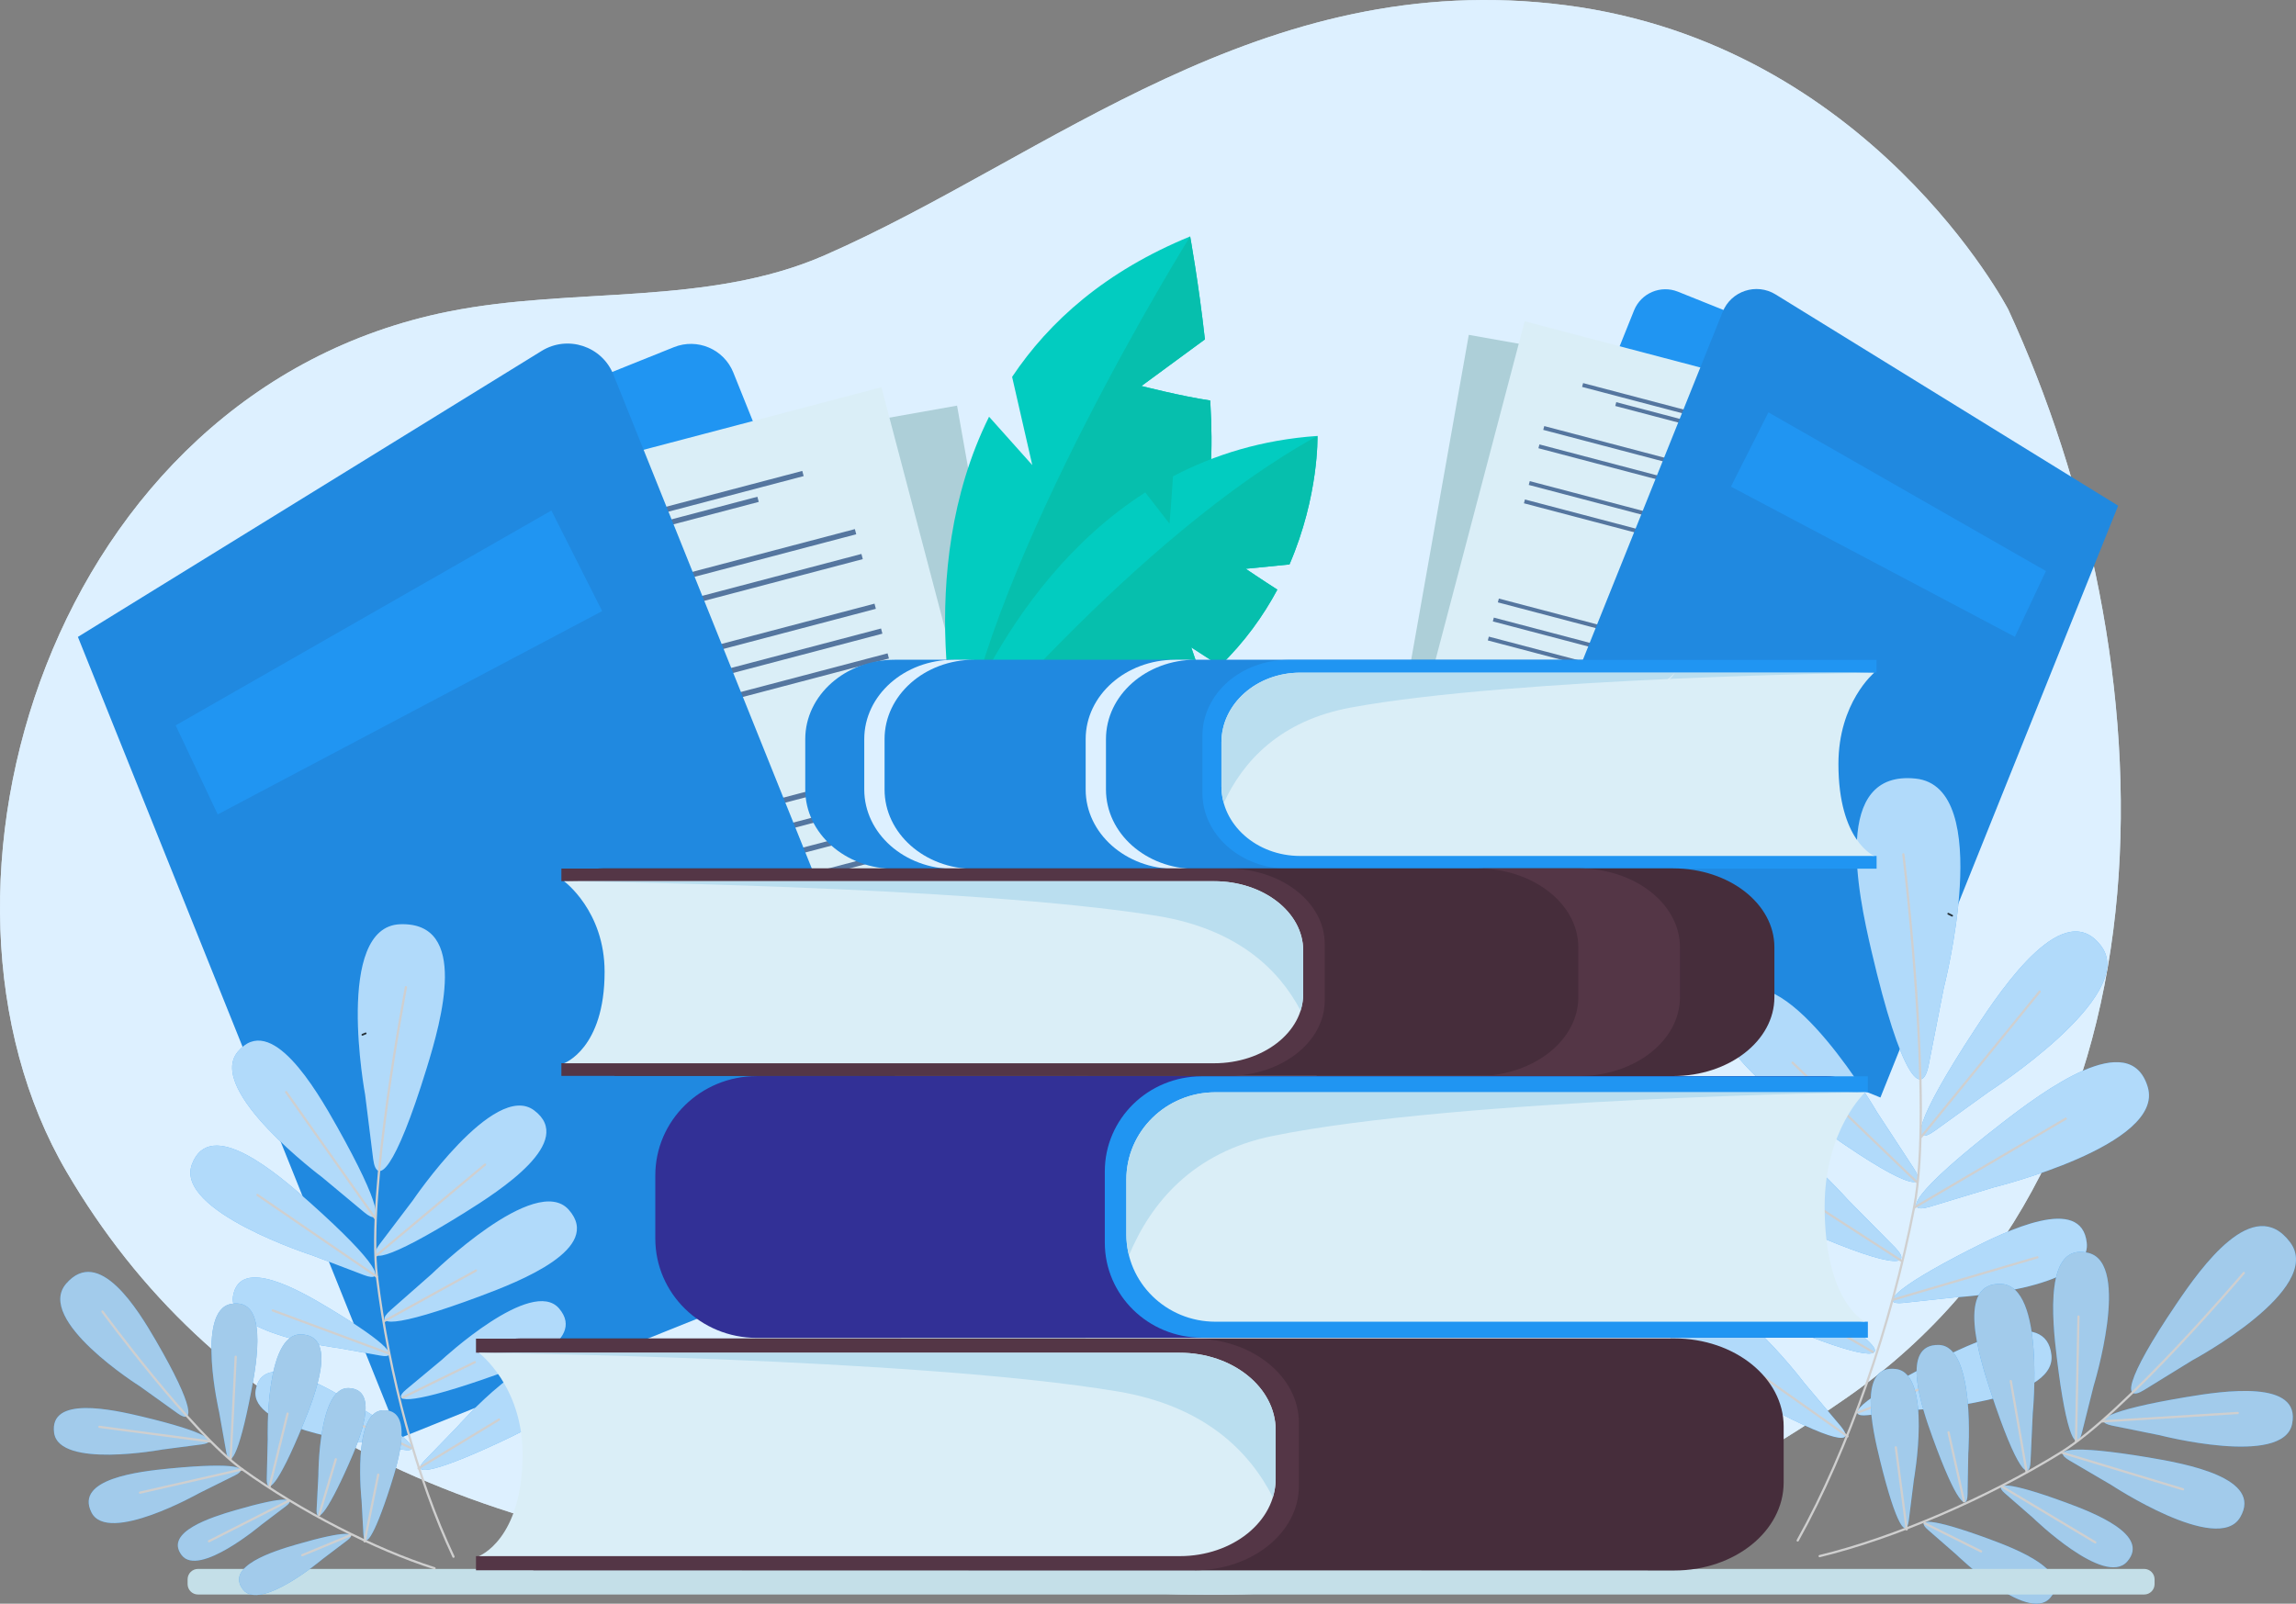 <?xml version="1.0" encoding="UTF-8"?>
<!DOCTYPE svg PUBLIC "-//W3C//DTD SVG 1.1//EN" "http://www.w3.org/Graphics/SVG/1.1/DTD/svg11.dtd">
<!-- Creator: CorelDRAW 2017 -->
<svg xmlns="http://www.w3.org/2000/svg" xml:space="preserve" width="457.289mm" height="319.492mm" version="1.1" style="shape-rendering:geometricPrecision; text-rendering:geometricPrecision; image-rendering:optimizeQuality; fill-rule:evenodd; clip-rule:evenodd"
viewBox="0 0 1704.63 1190.96"
 xmlns:xlink="http://www.w3.org/1999/xlink">
 <rect x="0" y="0" width="1704.63" height="1190.96" fill="#808080" stroke="none"/>
 <defs>
  <style type="text/css">
   <![CDATA[
    .str0 {stroke:#CFCFCF;stroke-width:1.65;stroke-linecap:round;stroke-linejoin:round;stroke-miterlimit:10}
    .str1 {stroke:#263138;stroke-width:1.32;stroke-linecap:round;stroke-linejoin:round;stroke-miterlimit:10}
    .fil8 {fill:none;fill-rule:nonzero}
    .fil11 {fill:#02CCC0;fill-rule:nonzero}
    .fil19 {fill:#05B2A8;fill-rule:nonzero}
    .fil12 {fill:#06BFAD;fill-rule:nonzero}
    .fil6 {fill:#2089E0;fill-rule:nonzero}
    .fil2 {fill:#2095F2;fill-rule:nonzero}
    .fil10 {fill:#263138;fill-rule:nonzero}
    .fil21 {fill:#2E3F7D;fill-rule:nonzero}
    .fil15 {fill:#323096;fill-rule:nonzero}
    .fil17 {fill:#462D3B;fill-rule:nonzero}
    .fil16 {fill:#496E9A;fill-rule:nonzero}
    .fil18 {fill:#543646;fill-rule:nonzero}
    .fil5 {fill:#55769F;fill-rule:nonzero}
    .fil20 {fill:#AABACF;fill-rule:nonzero}
    .fil3 {fill:#ADCFD8;fill-rule:nonzero}
    .fil14 {fill:#BADEEF;fill-rule:nonzero}
    .fil23 {fill:#C4DFE8;fill-rule:nonzero}
    .fil22 {fill:#D19B3E;fill-rule:nonzero}
    .fil13 {fill:#DA557A;fill-rule:nonzero}
    .fil4 {fill:#DAEEF7;fill-rule:nonzero}
    .fil0 {fill:#DDF0FF;fill-rule:nonzero}
    .fil9 {fill:#E8E8E8;fill-rule:nonzero;fill-opacity:0.651}
    .fil7 {fill:white;fill-rule:nonzero;fill-opacity:0.651}
    .fil1 {fill:#DDF0FF;fill-rule:nonzero;fill-opacity:0.8}
   ]]>
  </style>
 </defs>
 <g id="Layer_x0020_1">
  <g id="_2259819654064">
   <path class="fil0" d="M1490.86 229.58c0,0 -102.35,-196.57 -328.37,-225.7 -226.02,-29.12 -383.81,112.85 -550.12,185.65 -87.1,38.13 -186.58,23.32 -279.04,41.77 -295.65,59.01 -407.03,428.71 -283.87,638.95 106.61,182.01 294.25,276.66 579.98,298.5 285.72,21.84 486.16,47.32 742.03,-131.05 255.87,-178.37 238.81,-549.68 119.41,-808.13z"/>
   <path class="fil1" d="M1490.86 229.58c0,0 -102.35,-196.57 -328.37,-225.7 -226.02,-29.12 -383.81,112.85 -550.12,185.65 -87.1,38.13 -186.58,23.32 -279.04,41.77 -295.65,59.01 -407.03,428.71 -283.87,638.95 106.61,182.01 294.25,276.66 579.98,298.5 285.72,21.84 486.16,47.32 742.03,-131.05 255.87,-178.37 238.81,-549.68 119.41,-808.13z"/>
  </g>
  <g id="_2259819657264">
   <path class="fil2" d="M1036.43 670.6l150.32 60.37 186.07 -463.32 -127.06 -51.03c-12.84,-5.16 -27.44,1.07 -32.6,13.92l-176.73 440.06z"/>
   <polygon class="fil3" points="1018.75,653.36 1306.56,704.38 1378.3,299.71 1090.48,248.68 "/>
   <polygon class="fil4" points="1027.36,636.03 1310.04,710.42 1414.64,312.97 1131.96,238.58 "/>
   <polygon class="fil5" points="1199.23,301.49 1325.46,334.71 1326.21,331.88 1199.97,298.66 "/>
   <polygon class="fil5" points="1174.6,287.33 1353.87,334.5 1354.62,331.67 1175.35,284.49 "/>
   <polygon class="fil5" points="1145.76,319.24 1363.26,376.48 1364.01,373.64 1146.51,316.41 "/>
   <polygon class="fil5" points="1142.18,332.87 1359.67,390.11 1360.42,387.27 1142.93,330.04 "/>
   <polygon class="fil5" points="1135.01,360.13 1352.5,417.37 1353.25,414.54 1135.75,357.3 "/>
   <polygon class="fil5" points="1131.42,373.76 1348.91,431 1349.66,428.16 1132.16,370.93 "/>
   <polygon class="fil5" points="1112.05,447.34 1329.55,504.58 1330.29,501.75 1112.8,444.51 "/>
   <polygon class="fil5" points="1108.33,461.48 1325.83,518.71 1326.57,515.88 1109.08,458.65 "/>
   <polygon class="fil5" points="1104.61,475.61 1322.11,532.85 1322.85,530.02 1105.36,472.78 "/>
   <path class="fil6" d="M1093.47 693.5l302.62 121.54 176.5 -439.49 -254.3 -156.87c-14.29,-8.82 -33.08,-2.63 -39.34,12.95l-185.49 461.88z"/>
   <polygon class="fil2" points="1518.98,424.07 1312.94,306.22 1285.09,361.39 1495.91,472.92 "/>
  </g>
  <g id="_2259819658128">
   <path class="fil2" d="M1436.41 839.77c-17.54,12.55 -15.95,-5.47 30.01,-75.55 21.54,-32.84 66.82,-99.15 94.06,-60.98 26.17,36.67 -83.79,107.46 -83.79,107.46l-40.28 29.08zm44.03 41.96l0 0c0,0 126.99,-31.24 114.14,-74.42 -13.37,-44.94 -77.73,3.06 -108.77,27.13 -66.23,51.36 -73.58,67.89 -52.92,61.71l47.54 -14.42zm-29.19 81.75l0 0c0,0 101.61,-5.48 98.05,-40.36 -3.71,-36.3 -59.87,-8.92 -87.09,4.98 -58.08,29.67 -66.1,41.24 -49.4,39.51l38.44 -4.13zm-26.23 83.33l0 0c0,0 101.62,-5.48 98.05,-40.36 -3.71,-36.3 -59.87,-8.92 -87.09,4.98 -58.08,29.67 -66.1,41.24 -49.4,39.52l38.44 -4.14zm-31.44 -220.87l0 0c0,0 -65.67,-113.09 -103.5,-88.63 -39.38,25.46 24.78,73.74 56.6,96.76 67.9,49.13 85.83,51.54 74.1,33.44l-27.2 -41.58zm-21.77 64.89l0 0c0,0 -86.84,-97.78 -119.05,-66.28 -33.53,32.78 38.95,67.34 74.71,83.58 76.31,34.65 94.36,33.45 79.27,18.04l-34.92 -35.34zm-14.48 76.61l0 0c0,0 -75.7,-80.68 -102.21,-53.3 -27.6,28.49 34.49,56.04 65.11,68.95 65.33,27.54 80.57,26.1 67.45,13.43l-30.35 -29.08zm-17.85 59.51l0 0c0,0 -66.71,-88.26 -95.98,-63.85 -30.46,25.41 28.35,59.39 57.43,75.47 62.04,34.31 77.35,34.51 65.64,20.51l-27.09 -32.13zm103.62 -293.12l0 0c0,0 38.71,-149.45 -20.92,-155.63 -62.06,-6.43 -43.01,84.1 -32.71,128.18 21.97,94.06 37.42,109.48 42.41,84.66l11.22 -57.21z"/>
   <path class="fil7" d="M1436.41 839.77c-17.54,12.55 -15.95,-5.47 30.01,-75.55 21.54,-32.84 66.82,-99.15 94.06,-60.98 26.17,36.67 -83.79,107.46 -83.79,107.46l-40.28 29.08zm44.03 41.96l0 0c0,0 126.99,-31.24 114.14,-74.42 -13.37,-44.94 -77.73,3.06 -108.77,27.13 -66.23,51.36 -73.58,67.89 -52.92,61.71l47.54 -14.42zm-29.19 81.75l0 0c0,0 101.61,-5.48 98.05,-40.36 -3.71,-36.3 -59.87,-8.92 -87.09,4.98 -58.08,29.67 -66.1,41.24 -49.4,39.51l38.44 -4.13zm-26.23 83.33l0 0c0,0 101.62,-5.48 98.05,-40.36 -3.71,-36.3 -59.87,-8.92 -87.09,4.98 -58.08,29.67 -66.1,41.24 -49.4,39.52l38.44 -4.14zm-31.44 -220.87l0 0c0,0 -65.67,-113.09 -103.5,-88.63 -39.38,25.46 24.78,73.74 56.6,96.76 67.9,49.13 85.83,51.54 74.1,33.44l-27.2 -41.58zm-21.77 64.89l0 0c0,0 -86.84,-97.78 -119.05,-66.28 -33.53,32.78 38.95,67.34 74.71,83.58 76.31,34.65 94.36,33.45 79.27,18.04l-34.92 -35.34zm-14.48 76.61l0 0c0,0 -75.7,-80.68 -102.21,-53.3 -27.6,28.49 34.49,56.04 65.11,68.95 65.33,27.54 80.57,26.1 67.45,13.43l-30.35 -29.08zm-17.85 59.51l0 0c0,0 -66.71,-88.26 -95.98,-63.85 -30.46,25.41 28.35,59.39 57.43,75.47 62.04,34.31 77.35,34.51 65.64,20.51l-27.09 -32.13zm103.62 -293.12l0 0c0,0 38.71,-149.45 -20.92,-155.63 -62.06,-6.43 -43.01,84.1 -32.71,128.18 21.97,94.06 37.42,109.48 42.41,84.66l11.22 -57.21z"/>
   <path class="fil8 str0" d="M1413.11 634.45c0,0 22.77,185.97 7.95,262.45 -17.03,87.87 -48.49,179.09 -86.39,247.13"/>
   <line class="fil8 str0" x1="1426.41" y1="844.27" x2="1514.32" y2= "736.38" />
   <line class="fil8 str0" x1="1421.06" y1="896.9" x2="1533.69" y2= "830.76" />
   <line class="fil8 str0" x1="1422.9" y1="877.68" x2="1330.84" y2= "789.18" />
   <line class="fil8 str0" x1="1405.64" y1="965.14" x2="1512.65" y2= "933.72" />
   <line class="fil8 str0" x1="1411.74" y1="936.32" x2="1332.38" y2= "885.07" />
   <line class="fil8 str0" x1="1390.39" y1="1003.98" x2="1327.66" y2= "967.63" />
   <line class="fil8 str0" x1="1379.54" y1="1048.92" x2="1439.99" y2= "1026" />
   <line class="fil8 str0" x1="1371.64" y1="1066.68" x2="1302.33" y2= "1017.77" />
   <path class="fil2" d="M1568.11 1058.7c-15.3,-3.16 -4.93,-11.18 54.94,-21.17 28.06,-4.69 85.59,-13.19 78.67,20.06 -6.64,31.95 -98.34,8.25 -98.34,8.25l-35.27 -7.14zm-0.68 44.05l0 0c0,0 79.04,52.19 95.69,24.14 17.34,-29.2 -39.83,-39.84 -67.89,-44.52 -59.87,-9.99 -72.28,-5.77 -58.84,2.19l31.04 18.2zm-57.84 24.65l0 0c0,0 52.86,51.36 69.66,32.32 17.49,-19.81 -24.68,-36.23 -45.46,-43.88 -44.33,-16.31 -54.43,-14.89 -45.3,-6.86l21.09 18.41zm-57.22 27.01l0 0c0,0 52.86,51.36 69.67,32.32 17.49,-19.81 -24.68,-36.24 -45.46,-43.88 -44.33,-16.31 -54.42,-14.89 -45.3,-6.85l21.09 18.41zm102.04 -125.29l0 0c0,0 27.88,-90.52 -3.73,-98.62 -32.9,-8.43 -27.04,49.43 -23.65,77.67 7.24,60.26 14.77,70.99 18.63,55.85l8.75 -34.9zm-45.22 20.31l0 0c0,0 9.33,-94.25 -23.26,-95.91 -33.92,-1.72 -16.68,53.82 -7.74,80.82 19.08,57.62 28.59,66.64 29.36,51.03l1.63 -35.95zm-47.87 29.95l0 0c0,0 5.71,-79.92 -21.89,-80.57 -28.72,-0.67 -12.86,45.9 -4.67,68.53 17.47,48.29 25.72,55.69 26.01,42.48l0.55 -30.44zm-40.43 19.75l0 0c0,0 14.16,-78.87 -13.21,-82.44 -28.49,-3.72 -17.66,44.27 -11.92,67.64 12.24,49.87 19.66,58.1 21.36,45l3.78 -30.21zm206.85 -88.96l0 0c0,0 98.53,-52.87 72.5,-87.63 -27.09,-36.18 -65.88,18.46 -84.26,45.6 -39.23,57.92 -39.84,73.72 -24.18,64.17l35.94 -22.15z"/>
   <path class="fil9" d="M1568.11 1058.7c-15.3,-3.16 -4.93,-11.18 54.94,-21.17 28.06,-4.69 85.59,-13.19 78.67,20.06 -6.64,31.95 -98.34,8.25 -98.34,8.25l-35.27 -7.14zm-0.68 44.05l0 0c0,0 79.04,52.19 95.69,24.14 17.34,-29.2 -39.83,-39.84 -67.89,-44.52 -59.87,-9.99 -72.28,-5.77 -58.84,2.19l31.04 18.2zm-57.84 24.65l0 0c0,0 52.86,51.36 69.66,32.32 17.49,-19.81 -24.68,-36.23 -45.46,-43.88 -44.33,-16.31 -54.43,-14.89 -45.3,-6.86l21.09 18.41zm-57.22 27.01l0 0c0,0 52.86,51.36 69.67,32.32 17.49,-19.81 -24.68,-36.24 -45.46,-43.88 -44.33,-16.31 -54.42,-14.89 -45.3,-6.85l21.09 18.41zm102.04 -125.29l0 0c0,0 27.88,-90.52 -3.73,-98.62 -32.9,-8.43 -27.04,49.43 -23.65,77.67 7.24,60.26 14.77,70.99 18.63,55.85l8.75 -34.9zm-45.22 20.31l0 0c0,0 9.33,-94.25 -23.26,-95.91 -33.92,-1.72 -16.68,53.82 -7.74,80.82 19.08,57.62 28.59,66.64 29.36,51.03l1.63 -35.95zm-47.87 29.95l0 0c0,0 5.71,-79.92 -21.89,-80.57 -28.72,-0.67 -12.86,45.9 -4.67,68.53 17.47,48.29 25.72,55.69 26.01,42.48l0.55 -30.44zm-40.43 19.75l0 0c0,0 14.16,-78.87 -13.21,-82.44 -28.49,-3.72 -17.66,44.27 -11.92,67.64 12.24,49.87 19.66,58.1 21.36,45l3.78 -30.21zm206.85 -88.96l0 0c0,0 98.53,-52.87 72.5,-87.63 -27.09,-36.18 -65.88,18.46 -84.26,45.6 -39.23,57.92 -39.84,73.72 -24.18,64.17l35.94 -22.15z"/>
   <path class="fil8 str0" d="M1665.87 945.38c0,0 -87.73,103.52 -135.7,133.23 -55.11,34.13 -124.38,63.73 -179.2,77.02"/>
   <line class="fil8 str0" x1="1560.8" y1="1055.59" x2="1661.4" y2= "1049.33" />
   <line class="fil8 str0" x1="1530.18" y1="1078.61" x2="1620.72" y2= "1106.02" />
   <line class="fil8 str0" x1="1541.3" y1="1070.15" x2="1543.13" y2= "977.68" />
   <line class="fil8 str0" x1="1486.3" y1="1103.96" x2="1555.61" y2= "1145.44" />
   <line class="fil8 str0" x1="1504.63" y1="1093.04" x2="1492.88" y2= "1025.63" />
   <line class="fil8 str0" x1="1458.14" y1="1114.94" x2="1446.65" y2= "1063.71" />
   <line class="fil8 str0" x1="1428.9" y1="1131.26" x2="1470.81" y2= "1152.15" />
   <line class="fil8 str0" x1="1415.58" y1="1135.78" x2="1407.52" y2= "1074.87" />
   <path class="fil10" d="M1449.31 680.03l-2.85 -1.44c0.95,0.46 1.9,0.95 2.85,1.44z"/>
   <path class="fil8 str1" d="M1446.47 678.58c0.95,0.46 1.9,0.95 2.85,1.44"/>
  </g>
  <path class="fil2" d="M783.73 872.46l-203.51 81.74 -251.92 -627.28 172.02 -69.09c17.39,-6.98 37.15,1.45 44.13,18.84l239.27 595.79z"/>
  <polygon class="fil3" points="807.67,849.12 418.01,918.2 320.88,370.32 710.55,301.24 "/>
  <polygon class="fil5" points="612.82,378.68 438.81,409.53 438.11,405.62 612.12,374.77 "/>
  <polygon class="fil5" points="647.61,362.3 400.5,406.1 399.8,402.2 646.92,358.39 "/>
  <polygon class="fil5" points="682.99,408.55 383.18,461.7 382.48,457.79 682.3,404.64 "/>
  <polygon class="fil5" points="686.32,427.34 386.51,480.49 385.81,476.58 685.63,423.43 "/>
  <polygon class="fil5" points="692.99,464.92 393.17,518.07 392.48,514.16 692.3,461.01 "/>
  <polygon class="fil5" points="696.31,483.71 396.5,536.86 395.81,532.96 695.62,479.8 "/>
  <polygon class="fil5" points="699.65,502.5 399.83,555.65 399.14,551.74 698.95,498.59 "/>
  <polygon class="fil5" points="714.3,585.14 414.48,638.29 413.79,634.38 713.6,581.23 "/>
  <polygon class="fil5" points="717.75,604.62 417.94,657.77 417.24,653.87 717.06,600.71 "/>
  <polygon class="fil5" points="721.21,624.11 421.39,677.26 420.7,673.35 720.51,620.2 "/>
  <polygon class="fil5" points="724.65,643.59 424.84,696.74 424.15,692.84 723.96,639.69 "/>
  <polygon class="fil5" points="728.12,663.07 428.3,716.22 427.61,712.32 727.42,659.17 "/>
  <polygon class="fil5" points="731.57,682.56 431.75,735.71 431.06,731.8 730.87,678.65 "/>
  <polygon class="fil5" points="735.02,702.04 435.21,755.19 434.51,751.29 734.33,698.13 "/>
  <polygon class="fil4" points="796,825.66 413.29,926.37 271.68,388.28 654.39,287.56 "/>
  <polygon class="fil5" points="563.32,372.73 392.42,417.71 391.41,413.88 562.31,368.9 "/>
  <polygon class="fil5" points="596.66,353.56 353.95,417.43 352.94,413.6 595.65,349.72 "/>
  <polygon class="fil5" points="635.7,396.76 341.24,474.26 340.23,470.42 634.69,392.93 "/>
  <polygon class="fil5" points="640.56,415.22 346.1,492.71 345.09,488.88 639.55,411.38 "/>
  <polygon class="fil5" points="650.27,452.13 355.81,529.62 354.8,525.79 649.26,448.29 "/>
  <polygon class="fil5" points="655.13,470.58 360.67,548.07 359.66,544.24 654.12,466.74 "/>
  <polygon class="fil5" points="659.99,489.03 365.52,566.53 364.51,562.69 658.97,485.2 "/>
  <polygon class="fil5" points="681.35,570.2 386.88,647.69 385.87,643.86 680.34,566.36 "/>
  <polygon class="fil5" points="686.38,589.34 391.92,666.83 390.91,662.99 685.37,585.5 "/>
  <polygon class="fil5" points="691.42,608.47 396.96,685.97 395.95,682.13 690.41,604.64 "/>
  <polygon class="fil5" points="696.45,627.61 401.99,705.1 400.98,701.27 695.45,623.77 "/>
  <polygon class="fil5" points="701.49,646.74 407.03,724.24 406.02,720.4 700.48,642.91 "/>
  <polygon class="fil5" points="706.53,665.88 412.06,743.37 411.05,739.54 705.51,662.05 "/>
  <polygon class="fil5" points="711.56,685.02 417.1,762.51 416.09,758.67 710.55,681.18 "/>
  <path class="fil6" d="M706.51 903.47l-409.71 164.54 -238.96 -595.02 344.29 -212.38c19.35,-11.94 44.79,-3.56 53.26,17.54l251.13 625.32z"/>
  <path class="fil11" d="M847.45 286.64l47.12 -34.6c-4.66,-41.74 -10.96,-76.45 -10.96,-76.45 -62.69,25.68 -104.57,62.94 -132.18,104.3l14.98 65.5 -32.09 -35.91c-58.11,117.09 -20.96,251.75 -20.96,251.75 0,0 153.51,-135.03 177.14,-176.27 9.12,-15.93 10.17,-50.77 8.02,-87.54 -21.29,-3.12 -51.07,-10.78 -51.07,-10.78z"/>
  <path class="fil12" d="M883.61 175.58c0,0 -149.74,240.35 -170.24,385.65 0,0 153.51,-135.03 177.14,-176.27 9.12,-15.93 10.17,-50.77 8.02,-87.54 -21.29,-3.12 -51.07,-10.78 -51.07,-10.78l47.12 -34.6c-4.66,-41.74 -10.96,-76.45 -10.96,-76.45z"/>
  <path class="fil11" d="M978.14 323.74c-41.05,2.81 -76.62,13.92 -107.27,30 -0.99,16.02 -2.59,35.15 -2.59,35.15l-17.98 -23.19c-110.96,71.1 -149.13,206.09 -149.13,206.09 90.01,-4.77 150.77,-31.49 191.8,-65.75 -3.35,-10.2 -8.52,-25.27 -8.52,-25.27l21.28 13.8c18.55,-18 32.35,-37.52 42.63,-56.7 -11.12,-7.1 -23.47,-15.47 -23.47,-15.47l32.47 -3.22c22.04,-51.18 20.78,-95.44 20.78,-95.44z"/>
  <path class="fil12" d="M892.96 506.05c-3.35,-10.2 -8.52,-25.27 -8.52,-25.27l21.28 13.8c18.55,-18 32.35,-37.52 42.63,-56.7 -11.12,-7.1 -23.47,-15.47 -23.47,-15.47l32.47 -3.22c22.04,-51.18 20.78,-95.44 20.78,-95.44 -135.49,74.07 -276.98,248.06 -276.98,248.06 90.01,-4.77 150.77,-31.49 191.8,-65.75z"/>
  <path class="fil6" d="M1354.77 494.96l28.03 0c-4.59,-3.13 -10.31,-5.01 -16.56,-5.01l-701.9 0c-36.72,0 -66.49,26.39 -66.49,58.94l0 37.44c0,32.56 29.77,58.94 66.49,58.94l694.05 -0.21 -3.62 -150.1z"/>
  <path class="fil0" d="M656.73 586.33l0 -37.44c0,-32.55 29.77,-58.94 66.49,-58.94l-15.07 0c-36.73,0 -66.49,26.39 -66.49,58.94l0 37.44c0,32.55 29.76,58.94 66.49,58.94l14.87 0c-36.63,-0.1 -66.29,-26.44 -66.29,-58.94z"/>
  <path class="fil0" d="M821.11 586.33l0 -37.44c0,-32.55 29.77,-58.94 66.5,-58.94l-15.08 0c-36.72,0 -66.49,26.39 -66.49,58.94l0 37.44c0,32.55 29.77,58.94 66.49,58.94l14.88 0c-36.63,-0.1 -66.3,-26.44 -66.3,-58.94z"/>
  <path class="fil2" d="M956.3 490.09c-35.12,0 -63.59,25.24 -63.59,56.37l0 42.31c0,31.13 28.46,56.37 63.59,56.37l436.95 0 0 -9.47 -1.8 0 -111.09 -9.32 -22.45 -78.08c0,0 43.34,-43.14 46.16,-44.26 2.81,-1.11 87.37,-4.49 87.37,-4.49l1.8 -0.02 0 -9.41 -436.95 0z"/>
  <path class="fil4" d="M1364.91 567.33c0,-45.65 26.61,-67.78 26.61,-67.78l-426.28 0c-32.26,0 -58.41,23.18 -58.41,51.77l0 32.57c0,28.59 26.15,51.77 58.41,51.77l426.28 0c0,0 -26.61,-10.85 -26.61,-68.34z"/>
  <path class="fil13" d="M906.84 584.11c0,-0.01 0,-0.01 0,-0.01 0,0 0,0.01 0,0.01zm0 -0.09c0,-0.01 0,-0.01 0,-0.02 0,0.01 0,0.01 0,0.02z"/>
  <path class="fil14" d="M908.54 596.31c-1.09,-3.91 -1.68,-8 -1.7,-12.21 0,-0.01 0,-0.01 0,-0.01 0,-0.03 0,-0.05 0,-0.08 0,-0.01 0,-0.01 0,-0.02 0,-0.03 0,-0.07 0,-0.09l0 -32.57c0,-28.6 26.15,-51.77 58.41,-51.77l426.28 0 0 0c0,0 -266.13,3.34 -388.6,25.89 -52.45,9.66 -80.01,39.69 -94.38,70.87z"/>
  <path class="fil15" d="M1343.22 805.42l31.71 0c-5.2,-3.92 -11.68,-6.27 -18.73,-6.27l-794.42 0c-41.56,0 -75.26,33.03 -75.26,73.77l0 46.86c0,40.75 33.69,73.78 75.26,73.78l785.53 -0.26 -4.08 -187.88z"/>
  <path class="fil2" d="M892.22 799.32c-39.74,0 -71.97,31.59 -71.97,70.56l0 52.96c0,38.97 32.23,70.56 71.97,70.56l494.55 0 0 -11.84 -2.04 0 -125.73 -11.68 -25.42 -97.73c0,0 49.04,-54 52.25,-55.4 3.2,-1.39 98.89,-5.62 98.89,-5.62l2.04 -0.02 0 -11.78 -494.55 0z"/>
  <path class="fil4" d="M1354.68 896.01c0,-57.14 30.12,-84.84 30.12,-84.84l-482.46 0c-36.5,0 -66.1,29.01 -66.1,64.81l0 40.76c0,35.79 29.6,64.81 66.1,64.81l482.46 0c0,0 -30.12,-13.59 -30.12,-85.54z"/>
  <path class="fil16" d="M836.24 917.11l0 0 0 0zm0 -0.11c0,-0.01 0,-0.01 0,-0.02 0,0.01 0,0.01 0,0.02zm0 -0.11c0,-0.01 0,-0.02 0,-0.03 0,0.01 0,0.01 0,0.03z"/>
  <path class="fil14" d="M838.17 932.27c-1.22,-4.86 -1.89,-9.94 -1.92,-15.16l0 0c0,-0.04 0,-0.07 0,-0.11 0,-0.01 0,-0.01 0,-0.02 0,-0.03 0,-0.07 0,-0.09 0,-0.01 0,-0.02 0,-0.03 0,-0.04 0,-0.08 0,-0.12l0 -40.76c0,-35.79 29.6,-64.81 66.1,-64.81l482.46 0 0 0c0,0 -301.2,4.18 -439.81,32.4 -59.36,12.09 -90.55,49.68 -106.82,88.71z"/>
  <path class="fil17" d="M460.34 649.85l-31.72 0c5.19,-3.11 11.68,-4.98 18.75,-4.98l794.72 0c41.58,0 75.28,26.21 75.28,58.54l0 37.18c0,32.33 -33.7,58.54 -75.28,58.54l-785.83 -0.21 4.09 -149.08z"/>
  <path class="fil18" d="M911.53 645.02c39.76,0 72,25.06 72,55.98l0 42.02c0,30.92 -32.23,55.98 -72,55.98l-494.74 0 0 -9.4 2.04 0 125.77 -9.26 25.42 -77.55c0,0 -49.06,-42.85 -52.26,-43.96 -3.2,-1.11 -98.93,-4.46 -98.93,-4.46l-2.04 -0.01 0 -9.35 494.74 0z"/>
  <path class="fil4" d="M448.88 721.74c0,-45.35 -30.13,-67.32 -30.13,-67.32l482.65 0c36.52,0 66.13,23.02 66.13,51.43l0 32.35c0,28.4 -29.6,51.42 -66.13,51.42l-482.65 0c0,0 30.13,-10.78 30.13,-67.87z"/>
  <path class="fil19" d="M967.52 738.4c0,-0.01 0,-0.01 0,-0.02 0,0.01 0,0.01 0,0.02zm0 -0.09c0,-0.01 0,-0.01 0,-0.03 0,0.01 0,0.02 0,0.03z"/>
  <path class="fil14" d="M965.6 750.51c-16.28,-30.96 -47.48,-60.8 -106.87,-70.39 -138.66,-22.39 -439.98,-25.71 -439.98,-25.71l482.65 0c36.52,0 66.13,23.02 66.13,51.43l0 32.35c0,0.03 0,0.06 0,0.09 0,0.01 0,0.02 0,0.03 0,0.02 0,0.05 0,0.07 0,0.01 0,0.01 0,0.02 -0.02,4.18 -0.7,8.24 -1.92,12.12z"/>
  <path class="fil20" d="M1172.5 799.15l-5.73 0 -69.27 -0.02c0.38,-0.01 0.76,-0.01 1.14,-0.02l75.28 0.02c-0.48,0.01 -0.95,0.01 -1.42,0.02z"/>
  <path class="fil21" d="M1171.97 799.15l-5.2 0 5.73 0c-0.17,0 -0.36,0 -0.53,0z"/>
  <path class="fil18" d="M1173.92 799.13l-75.28 -0.02c40.59,-0.88 73.15,-26.73 73.15,-58.5l0 -37.18c0,-32.33 -33.71,-58.54 -75.29,-58.54l75.47 0c41.58,0 75.28,26.21 75.28,58.54l0 37.18c0,31.82 -32.65,57.72 -73.33,58.52z"/>
  <path class="fil22" d="M947.09 1098.44c0,-0.01 0,-0.01 0,-0.02 0,0.01 0,0.01 0,0.02zm0 -0.11c0,-0.01 0,-0.01 0,-0.02 0,0.01 0,0.01 0,0.02z"/>
  <path class="fil4" d="M1242.37 511.69c-1.52,-0.28 -3.06,-0.54 -4.57,-0.89 -1.51,-0.35 -3.01,-0.76 -4.48,-1.2 -0.74,-0.23 -1.5,-0.48 -2.23,-0.75 0.77,-0.16 1.52,-0.38 2.25,-0.65 1.46,-0.52 2.82,-1.26 4.11,-2.1 1.23,-0.91 2.41,-1.9 3.43,-3.02 1.03,-1.12 1.91,-2.36 2.69,-3.64l-1.52 1.65c-0.54,0.51 -1.05,1.05 -1.62,1.53 -1.09,1.01 -2.29,1.86 -3.54,2.62 -1.25,0.76 -2.57,1.37 -3.94,1.85 -1.37,0.46 -2.84,0.8 -4.18,0.84l-2.49 0.09 2.2 1.02c1.5,0.69 3,1.15 4.52,1.58 1.52,0.43 3.08,0.73 4.63,0.99 1.55,0.25 3.1,0.47 4.68,0.58 1.55,0.12 3.13,0.19 4.69,0.19 -1.55,-0.23 -3.1,-0.42 -4.64,-0.69z"/>
  <path class="fil23" d="M1591.92 1184.15l-1444.91 0c-4.27,0 -7.73,-3.46 -7.73,-7.73l0 -3.55c0,-4.27 3.46,-7.73 7.73,-7.73l1444.91 0c4.26,0 7.72,3.46 7.72,7.73l0 3.55c0,4.27 -3.46,7.73 -7.72,7.73z"/>
  <polygon class="fil2" points="130.42,538.69 409.37,379.14 447.07,453.82 161.64,604.82 "/>
  <g id="_2259819613040">
   <path class="fil2" d="M270.52 900.39c13.69,11.31 13.41,-3.58 -20.32,-63.76 -15.81,-28.2 -49.21,-85.25 -73.76,-55.46 -23.59,28.62 62.66,93.04 62.66,93.04l31.42 26.18zm-38.56 31.94l0 0c0,0 -102.5,-32.92 -89.48,-67.64 13.55,-36.15 63.66,6.96 87.77,28.5 51.45,45.96 56.55,59.96 39.93,53.71l-38.22 -14.56zm19.3 68.8l0 0c0,0 -83.13,-10.31 -78.22,-38.75 5.12,-29.6 49.68,-3.91 71.24,9.07 46,27.68 51.92,37.65 38.31,35.28l-31.33 -5.59zm16.78 69.93l0 0c0,0 -83.14,-10.31 -78.22,-38.75 5.12,-29.6 49.68,-3.91 71.24,9.07 46,27.68 51.92,37.65 38.31,35.28l-31.33 -5.59zm38.45 -179.59l0 0c0,0 60.4,-89.12 90.07,-66.87 30.88,23.16 -24.57,59.14 -52.02,76.23 -58.57,36.46 -73.43,37.42 -62.76,23.23l24.71 -32.59zm14.17 54.53l0 0c0,0 76.91,-75.33 101.56,-47.63 25.66,28.84 -35.83,53.07 -66.13,64.36 -64.65,24.09 -79.41,22.07 -66.13,10.29l30.7 -27.02zm7.51 63.74l0 0c0,0 66.78,-61.93 86.99,-37.93 21.03,24.98 -31.53,44.05 -57.41,52.9 -55.23,18.88 -67.66,16.83 -56.16,7.17l26.59 -22.14zm11.26 49.89l0 0c0,0 59.83,-68.66 82.47,-46.95 23.57,22.61 -26.68,47.15 -51.48,58.7 -52.91,24.63 -65.49,23.92 -55.08,13.09l24.09 -24.84zm-68.34 -246.64l0 0c0,0 -23.24,-124.95 26.08,-126.61 51.34,-1.73 30.51,71.52 19.53,107.14 -23.42,75.99 -36.99,87.77 -39.67,67.1l-5.94 -47.62z"/>
   <path class="fil7" d="M270.52 900.39c13.69,11.31 13.41,-3.58 -20.32,-63.76 -15.81,-28.2 -49.21,-85.25 -73.76,-55.46 -23.59,28.62 62.66,93.04 62.66,93.04l31.42 26.18zm-38.56 31.94l0 0c0,0 -102.5,-32.92 -89.48,-67.64 13.55,-36.15 63.66,6.96 87.77,28.5 51.45,45.96 56.55,59.96 39.93,53.71l-38.22 -14.56zm19.3 68.8l0 0c0,0 -83.13,-10.31 -78.22,-38.75 5.12,-29.6 49.68,-3.91 71.24,9.07 46,27.68 51.92,37.65 38.31,35.28l-31.33 -5.59zm16.78 69.93l0 0c0,0 -83.14,-10.31 -78.22,-38.75 5.12,-29.6 49.68,-3.91 71.24,9.07 46,27.68 51.92,37.65 38.31,35.28l-31.33 -5.59zm38.45 -179.59l0 0c0,0 60.4,-89.12 90.07,-66.87 30.88,23.16 -24.57,59.14 -52.02,76.23 -58.57,36.46 -73.43,37.42 -62.76,23.23l24.71 -32.59zm14.17 54.53l0 0c0,0 76.91,-75.33 101.56,-47.63 25.66,28.84 -35.83,53.07 -66.13,64.36 -64.65,24.09 -79.41,22.07 -66.13,10.29l30.7 -27.02zm7.51 63.74l0 0c0,0 66.78,-61.93 86.99,-37.93 21.03,24.98 -31.53,44.05 -57.41,52.9 -55.23,18.88 -67.66,16.83 -56.16,7.17l26.59 -22.14zm11.26 49.89l0 0c0,0 59.83,-68.66 82.47,-46.95 23.57,22.61 -26.68,47.15 -51.48,58.7 -52.91,24.63 -65.49,23.92 -55.08,13.09l24.09 -24.84zm-68.34 -246.64l0 0c0,0 -23.24,-124.95 26.08,-126.61 51.34,-1.73 30.51,71.52 19.53,107.14 -23.42,75.99 -36.99,87.77 -39.67,67.1l-5.94 -47.62z"/>
   <path class="fil8 str0" d="M301.4 733.1c0,0 -29.33,151.42 -21.53,215.08 8.96,73.14 29.58,149.85 56.81,207.89"/>
   <line class="fil8 str0" x1="278.48" y1="904.65" x2="212.45" y2= "811.03" />
   <line class="fil8 str0" x1="279.87" y1="948.18" x2="191.15" y2= "887.43" />
   <line class="fil8 str0" x1="279.45" y1="932.29" x2="360.11" y2= "864.88" />
   <line class="fil8 str0" x1="288.62" y1="1005.11" x2="202.54" y2= "973.18" />
   <line class="fil8 str0" x1="285.27" y1="981.09" x2="353.37" y2= "943.54" />
   <line class="fil8 str0" x1="298.93" y1="1037.87" x2="352.52" y2= "1011.61" />
   <line class="fil8 str0" x1="305.27" y1="1075.4" x2="256.94" y2= "1053.12" />
   <line class="fil8 str0" x1="310.74" y1="1090.43" x2="370.46" y2= "1054.23" />
   <path class="fil2" d="M149.85 1072.65c12.74,-1.72 4.69,-8.9 -43.91,-20.53 -22.77,-5.45 -69.53,-15.73 -65.76,11.97 3.63,26.61 80.29,12.4 80.29,12.4l29.37 -3.84zm-1.96 36.21l0 0c0,0 -67.89,38.34 -79.97,14.35 -12.57,-24.97 34.99,-30.44 58.3,-32.68 49.74,-4.78 59.69,-0.61 48.19,5.16l-26.53 13.17zm46.09 23.55l0 0c0,0 -46.35,39.15 -59.06,22.56 -13.23,-17.27 22.34,-28.34 39.84,-33.44 37.34,-10.86 45.55,-9.11 37.6,-3.04l-18.38 13.92zm45.45 25.45l0 0c0,0 -46.35,39.15 -59.06,22.56 -13.23,-17.27 22.34,-28.35 39.84,-33.44 37.34,-10.86 45.55,-9.11 37.6,-3.04l-18.38 13.92zm-76.63 -108.73l0 0c0,0 -17.72,-75.93 8.7,-80.78 27.5,-5.04 19.38,42.14 14.98,65.14 -9.39,49.08 -16.19,57.45 -18.5,44.8l-5.19 -29.16zm35.97 19.27l0 0c0,0 -2.27,-77.94 24.59,-77.43 27.95,0.52 10.62,45.15 1.73,66.81 -18.96,46.23 -27.29,53.09 -27.03,40.23l0.71 -29.61zm37.6 27.34l0 0c0,0 -0.12,-65.96 22.58,-64.91 23.63,1.09 7.93,38.43 -0.08,56.54 -17.1,38.66 -24.3,44.26 -23.79,33.4l1.29 -25.03zm32.07 18.53l0 0c0,0 -7.12,-65.58 15.56,-66.94 23.61,-1.42 11.97,37.37 5.92,56.23 -12.91,40.25 -19.47,46.59 -20.11,35.73l-1.37 -25.02zm-164.78 -84.88l0 0c0,0 -77.89,-49.05 -54.53,-76.11 24.31,-28.16 53.04,18.93 66.59,42.27 28.91,49.81 28.5,62.82 16.19,54.08l-28.25 -20.25z"/>
   <path class="fil9" d="M149.85 1072.65c12.74,-1.72 4.69,-8.9 -43.91,-20.53 -22.77,-5.45 -69.53,-15.73 -65.76,11.97 3.63,26.61 80.29,12.4 80.29,12.4l29.37 -3.84zm-1.96 36.21l0 0c0,0 -67.89,38.34 -79.97,14.35 -12.57,-24.97 34.99,-30.44 58.3,-32.68 49.74,-4.78 59.69,-0.61 48.19,5.16l-26.53 13.17zm46.09 23.55l0 0c0,0 -46.35,39.15 -59.06,22.56 -13.23,-17.27 22.34,-28.34 39.84,-33.44 37.34,-10.86 45.55,-9.11 37.6,-3.04l-18.38 13.92zm45.45 25.45l0 0c0,0 -46.35,39.15 -59.06,22.56 -13.23,-17.27 22.34,-28.35 39.84,-33.44 37.34,-10.86 45.55,-9.11 37.6,-3.04l-18.38 13.92zm-76.63 -108.73l0 0c0,0 -17.72,-75.93 8.7,-80.78 27.5,-5.04 19.38,42.14 14.98,65.14 -9.39,49.08 -16.19,57.45 -18.5,44.8l-5.19 -29.16zm35.97 19.27l0 0c0,0 -2.27,-77.94 24.59,-77.43 27.95,0.52 10.62,45.15 1.73,66.81 -18.96,46.23 -27.29,53.09 -27.03,40.23l0.71 -29.61zm37.6 27.34l0 0c0,0 -0.12,-65.96 22.58,-64.91 23.63,1.09 7.93,38.43 -0.08,56.54 -17.1,38.66 -24.3,44.26 -23.79,33.4l1.29 -25.03zm32.07 18.53l0 0c0,0 -7.12,-65.58 15.56,-66.94 23.61,-1.42 11.97,37.37 5.92,56.23 -12.91,40.25 -19.47,46.59 -20.11,35.73l-1.37 -25.02zm-164.78 -84.88l0 0c0,0 -77.89,-49.05 -54.53,-76.11 24.31,-28.16 53.04,18.93 66.59,42.27 28.91,49.81 28.5,62.82 16.19,54.08l-28.25 -20.25z"/>
   <path class="fil8 str0" d="M76.05 974c0,0 66.13,90.03 103.82,117.17 43.31,31.18 98.5,59.45 142.76,73.5"/>
   <line class="fil8 str0" x1="156.03" y1="1070.52" x2="73.78" y2= "1059.62" />
   <line class="fil8 str0" x1="179.87" y1="1091.17" x2="103.95" y2= "1108.5" />
   <line class="fil8 str0" x1="171.21" y1="1083.59" x2="175" y2= "1007.54" />
   <line class="fil8 str0" x1="214.45" y1="1114.5" x2="155.16" y2= "1144.59" />
   <line class="fil8 str0" x1="200.03" y1="1104.47" x2="213.52" y2= "1049.79" />
   <line class="fil8 str0" x1="236.95" y1="1125.12" x2="249.32" y2= "1083.7" />
   <line class="fil8 str0" x1="260.02" y1="1140.19" x2="224.42" y2= "1154.95" />
   <line class="fil8 str0" x1="270.71" y1="1144.67" x2="280.81" y2= "1095.11" />
   <path class="fil10" d="M269.06 768.46l2.42 -1.02c-0.81,0.33 -1.61,0.67 -2.42,1.02z"/>
   <path class="fil8 str1" d="M271.48 767.44c-0.81,0.33 -1.61,0.67 -2.42,1.02"/>
  </g>
  <path class="fil17" d="M400.34 999.52l-34.2 0c5.6,-3.48 12.6,-5.56 20.21,-5.56l856.73 0c44.83,0 81.17,29.28 81.17,65.4l0 41.55c0,36.12 -36.34,65.4 -81.17,65.4l-847.15 -0.23 4.41 -166.57z"/>
  <path class="fil18" d="M886.73 994.11c42.86,0 77.61,28 77.61,62.55l0 46.95c0,34.55 -34.75,62.55 -77.61,62.55l-533.34 0 0 -10.5 2.2 0 135.59 -10.35 27.4 -86.64c0,0 -52.89,-47.88 -56.34,-49.11 -3.45,-1.23 -106.65,-4.98 -106.65,-4.98l-2.2 -0.02 0 -10.44 533.34 0z"/>
  <path class="fil4" d="M387.98 1079.83c0,-50.66 -32.48,-75.22 -32.48,-75.22l520.31 0c39.37,0 71.29,25.72 71.29,57.45l0 36.14c0,31.73 -31.92,57.45 -71.29,57.45l-520.31 0c0,0 32.48,-12.05 32.48,-75.83z"/>
  <path class="fil14" d="M945.01 1111.98c-17.55,-34.6 -51.18,-67.93 -115.2,-78.64 -149.48,-25.02 -474.31,-28.73 -474.31,-28.73l520.31 0c39.37,0 71.29,25.72 71.29,57.45l0 36.14c0,0.03 0,0.07 0,0.11 0,0.01 0,0.01 0,0.02 0,0.03 0,0.06 0,0.09 0,0.01 0,0.01 0,0.02 -0.02,4.67 -0.75,9.2 -2.08,13.54z"/>
 </g>
</svg>
